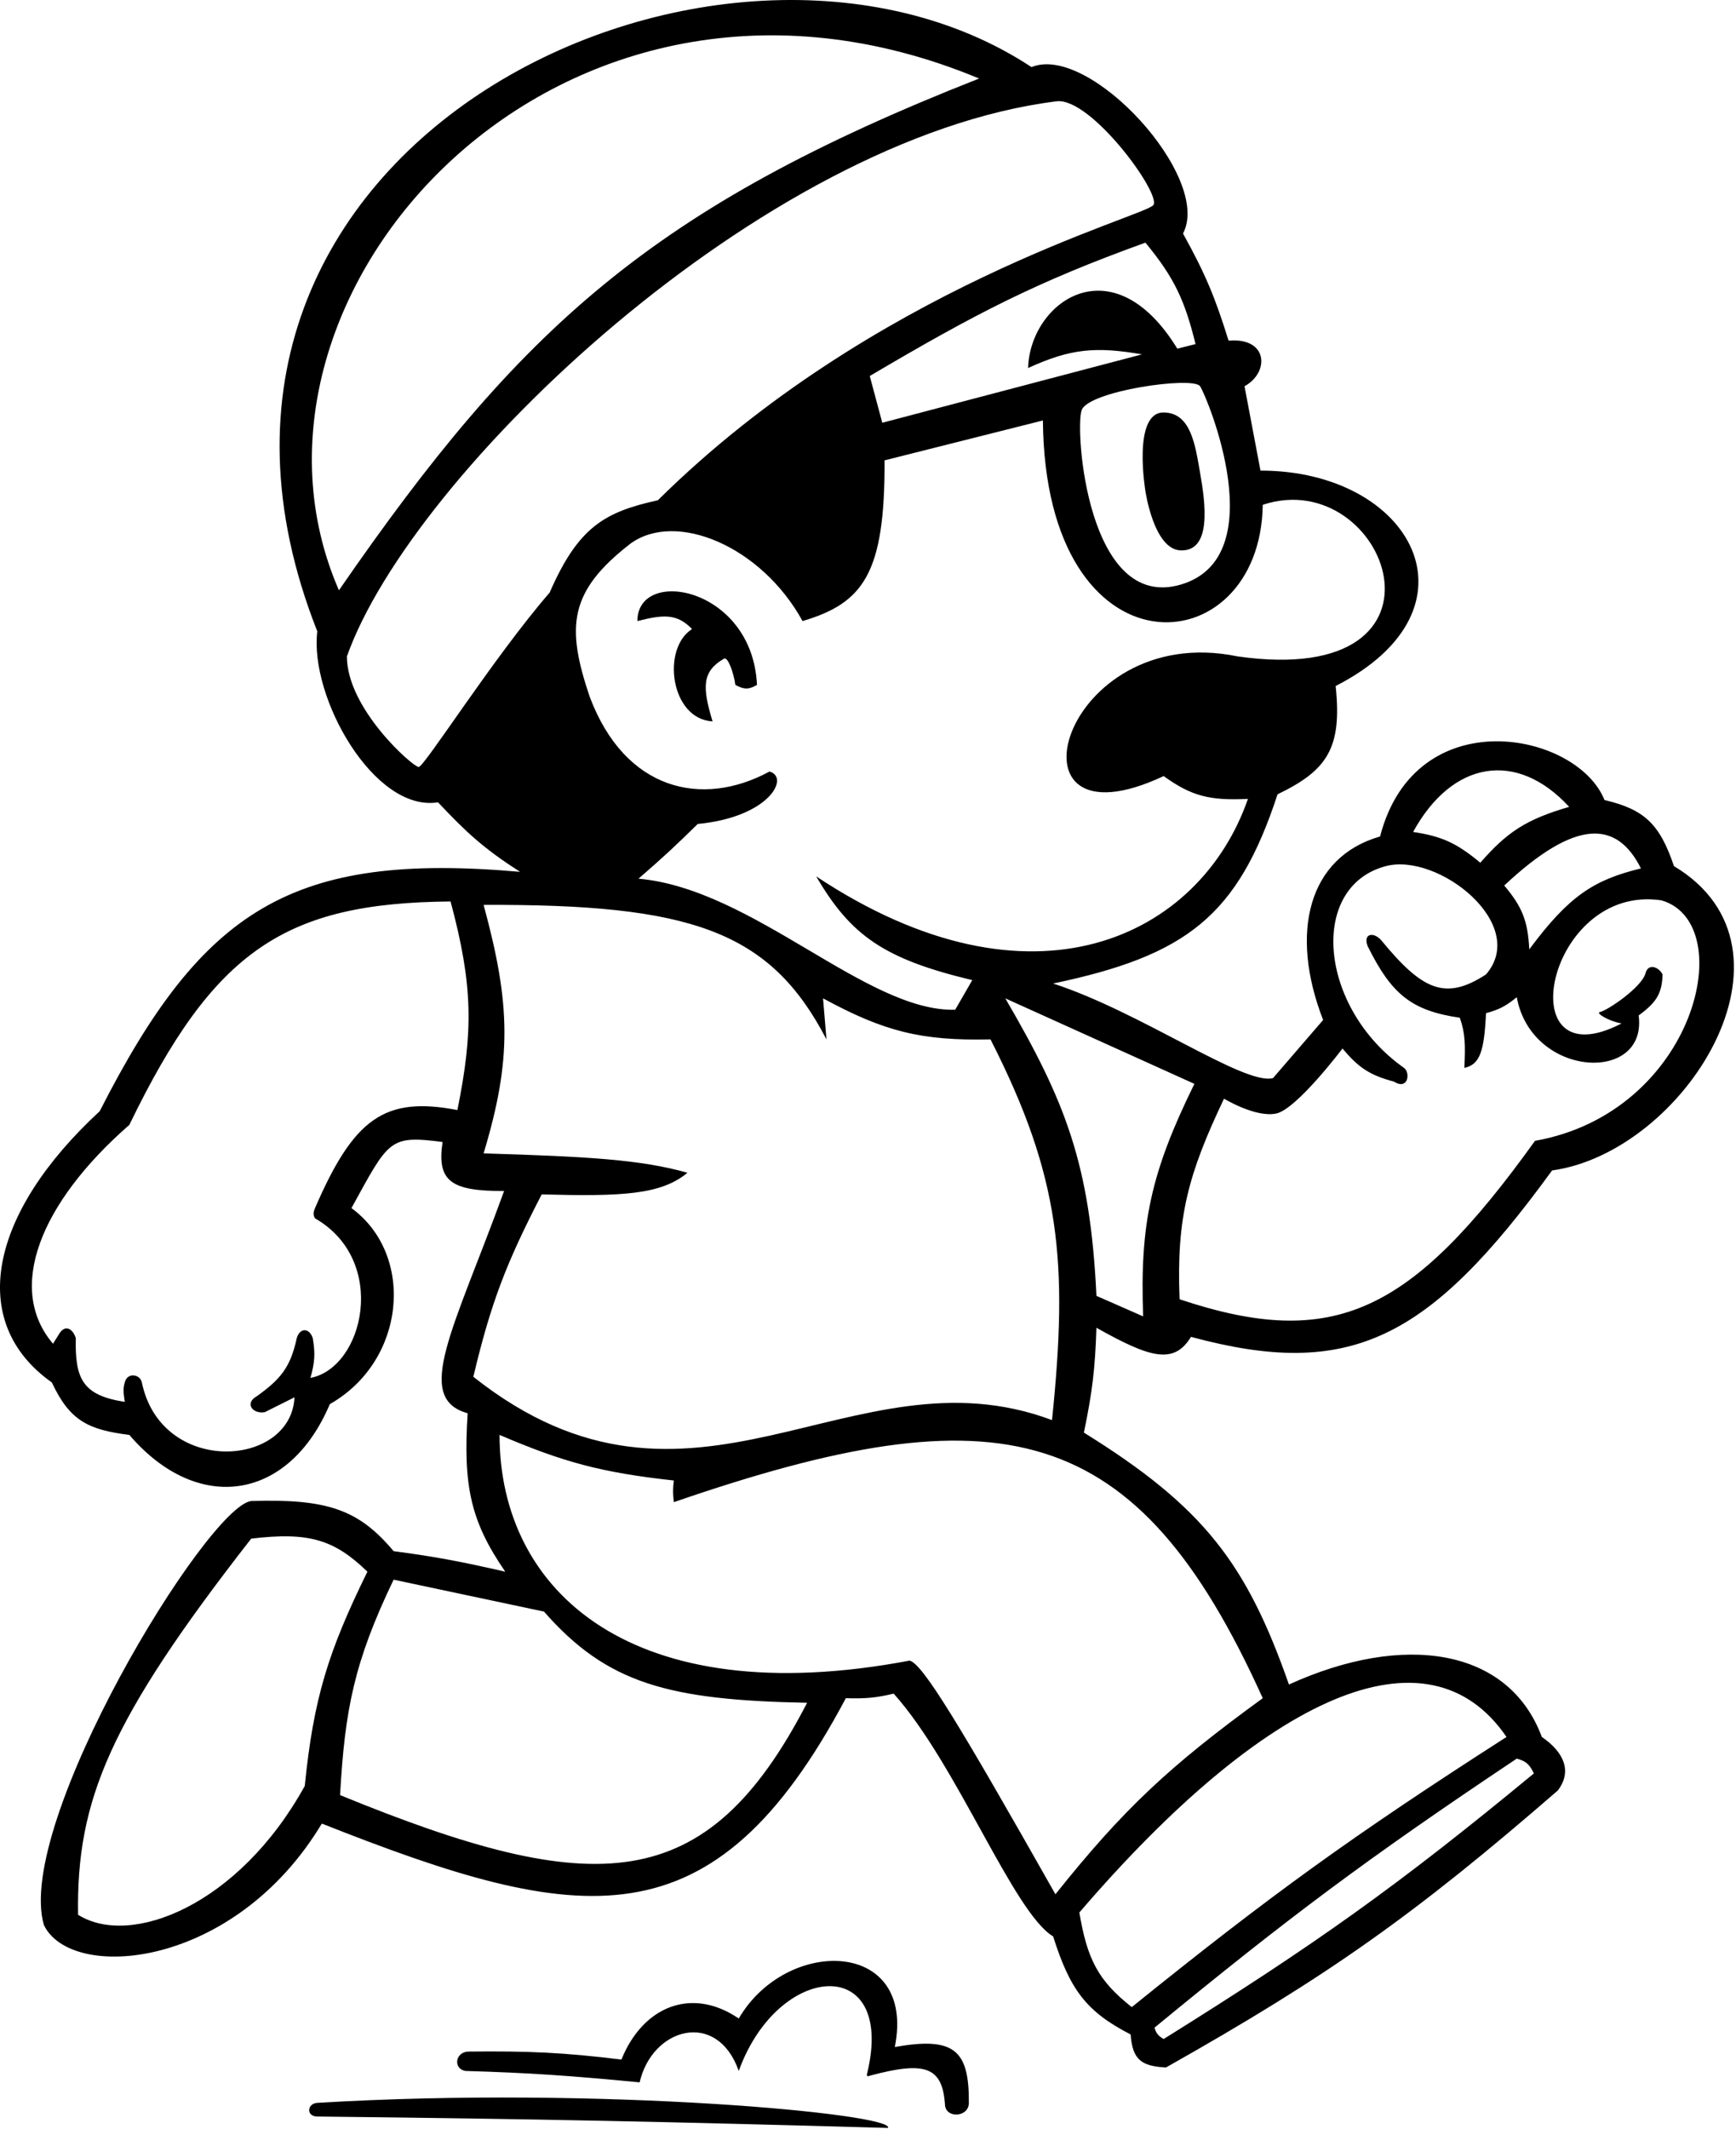 <svg width="762" height="934" viewBox="0 0 762 934" fill="none" xmlns="http://www.w3.org/2000/svg">
<path d="M139.27 922.441C134.77 922.712 134.27 928.386 139.27 928.441C237.277 929.519 292.105 930.706 389.77 933.441C393.226 927.346 263.77 914.941 139.27 922.441Z" fill="black"/>
<path d="M205.77 899.941C199.77 900.001 198.77 907.441 204.27 908.441C232.771 909.292 249.616 910.468 280.77 913.441C286.27 889.441 314.77 881.441 324.27 908.441C341.606 860.395 393.291 857.001 380.645 909.441C380.27 910.941 380.77 910.941 382.111 910.441C406.01 904.062 413.581 906.618 414.77 922.941C414.77 929.441 425.27 928.941 425.27 922.441C425.415 899.362 418.972 893.293 392.77 897.941C402.27 850.441 345.27 849.433 324.27 885.441C303.77 871.441 282.27 879.941 272.77 903.441C246.967 900.307 232.265 899.678 205.77 899.941Z" fill="black"/>
<path fill-rule="evenodd" clip-rule="evenodd" d="M172.769 680.433C157.433 662.111 143.533 657.408 110.269 658.433C90.769 660.932 6.269 799.933 19.269 844.433C31.269 869.433 102.769 863.933 141.269 799.933C254.874 844.867 313.033 854.604 371.269 744.933C379.482 745.182 384.172 744.859 392.269 742.933C419.905 773.663 444.769 838.933 462.269 849.433C469.63 872.758 476.809 882.448 496.269 892.433C497.133 903.627 501.012 906.311 511.769 906.933C583.129 866.698 620.762 840.086 683.769 785.433C690.269 776.933 686.379 768.516 676.769 761.933C662.269 722.933 616.269 715.933 565.769 738.933C547.145 685.825 528.364 661.039 475.769 628.432C479.458 610.63 480.672 600.539 481.269 582.432C504.734 595.619 515.242 598.773 522.769 586.432C592.312 605.208 626.884 588.215 681.269 513.433C739.269 505.433 795.769 416.433 734.769 379.933C728.52 361.399 721.755 355.063 704.269 350.933C692.269 320.931 621.269 306.931 605.769 366.933C574.269 375.931 565.875 409.082 580.769 447.431L558.769 472.931C546.073 476.23 500.769 443.931 462.269 431.431C520.976 419.117 543.301 401.699 560.769 348.431C582.696 337.895 589.13 328.067 586.269 300.931C652.769 266.931 619.769 206.431 553.269 206.431L546.269 169.431C557.269 163.435 556.769 147.932 539.269 149.431C533.446 130.725 529.241 120.416 519.269 102.435C532.269 77.936 478.269 18.937 452.769 29.435C317.769 -59.559 54.269 61.941 139.269 276.937C135.769 305.941 164.269 356.441 192.269 351.941C204.906 365.409 212.551 372.337 228.269 382.441C128.114 373.624 88.922 398.749 43.769 487.441C-4.659 532.118 -14.73 579.941 22.769 606.441C30.667 623.401 38.957 627.195 56.77 629.441C86.77 664.441 126.77 658.497 144.77 615.941C178.27 596.941 182.27 550.441 154.27 529.941C170.77 499.941 170.77 497.941 194.27 500.941C191.619 518.285 198.133 522.538 221.27 522.441C199.27 582.941 181.256 613.283 205.27 619.941C203.281 651.608 206.401 667.106 221.77 689.433C202.727 685.101 192.016 682.973 172.769 680.433ZM34.269 839.932C33.501 789.822 47.982 754.721 110.269 674.933C135.517 671.932 146.654 675.282 161.269 689.433C143.998 724.581 137.64 745.055 133.769 783.433C104.769 835.933 57.269 854.432 34.269 839.932ZM149.27 787.441C151.382 749.963 155.385 729.179 172.769 692.941L238.77 706.941C266.511 738.562 293.476 745.775 354.27 746.941C310.145 832.369 261.113 833.203 149.27 787.441ZM399.27 728.441C277.77 751.441 219.27 698.441 219.27 629.441C247.143 641.351 263.783 645.934 295.77 649.441C295.311 653.145 295.339 655.233 295.77 658.941C439.455 609.374 498.954 622.573 554.27 744.933C513.099 774.849 493.087 793.624 463.27 830.941C420.956 756.194 404.994 729.84 399.27 728.441ZM473.77 838.941C555.77 743.441 626.77 711.441 661.27 761.941C593.118 805.636 557.241 831.674 496.77 880.441C481.897 868.692 477.216 859.338 473.77 838.941ZM510.77 894.441C508.264 892.998 507.483 891.852 506.77 889.441C565.423 841.242 600.054 815.302 665.77 771.441C669.833 772.515 671.436 774.023 673.27 777.941C613.464 827.289 577.762 852.669 510.77 894.441ZM207.77 603.941C215.514 571.259 222.323 553.829 237.77 523.941C273.021 524.862 290.042 524.141 301.77 514.441C281.179 508.654 258.378 507.344 212.27 505.941C224.717 464.669 224.205 440.742 212.27 396.941C303.193 396.556 337.955 408.186 362.77 455.941L361.27 437.941C388.127 452.494 404.305 456.618 434.77 455.941C465.528 516.321 468.925 553.484 461.77 622.941C373.77 589.941 304.27 680.433 207.77 603.941ZM200.77 486.941C207.753 452.357 207.701 432.399 197.77 395.441C125.226 396.068 93.952 416.659 56.77 493.441C17.27 527.941 2.77 565.441 23.27 589.441L25.77 585.441C28.27 580.941 31.77 582.441 33.27 586.941C32.847 604.998 36.361 612.114 54.77 614.941C54.031 610.39 54.102 608.646 54.77 606.441C55.77 601.941 61.486 602.662 62.27 606.441C70.77 647.441 127.77 643.941 129.27 612.941L116.27 619.441C110.77 620.441 107.27 615.441 112.77 612.441C122.995 605.074 127.472 599.983 130.27 586.941C131.702 582.305 135.77 582.441 137.27 586.941C138.483 593.909 138.115 597.728 136.27 604.441C159.77 599.941 170.589 552.941 138.27 534.441C137.348 532.797 137.514 531.796 138.27 529.941C155.28 490.705 168.765 480.757 200.77 486.941ZM524.27 475.441L441.27 437.941C467.723 483.282 478.548 510.771 481.269 568.441L501.77 577.441C500.306 536.992 505.073 514.435 524.27 475.441ZM517.77 569.941C516.299 533.834 521.668 514.772 537.27 481.941C537.27 481.941 551.27 490.441 560.27 488.441C569.27 486.441 589.27 459.941 589.27 459.941C596.219 468.177 600.975 471.561 611.77 474.441C618.27 478.441 619.099 470.441 616.27 468.441C578.784 441.941 574.27 388.941 608.27 379.941C631.27 373.853 671.27 405.441 652.27 427.441C634.32 439.15 624.247 434.281 606.27 412.441C602.937 408.657 598.27 409.441 600.27 414.941C610.729 436.064 619.435 443.327 640.77 446.441C643.232 453.411 643.213 458.669 642.77 468.441C649.71 466.974 651.469 460.936 652.27 444.441C657.968 442.891 660.924 441.39 665.77 437.441C672.27 472.941 723.27 475.441 719.27 445.441C727 439.776 729.518 435.917 729.77 427.441C728.04 424.059 723.426 422.441 722.27 426.941C720.712 433.009 705.641 443.263 702.27 443.941C700.192 444.36 706.287 448.021 711.77 448.941C661.77 474.941 678.77 387.441 729.27 394.941C763.77 404.941 744.27 487.941 673.77 500.441C619.413 576.133 585.437 592.524 517.77 569.941ZM671.27 416.441C670.608 404.202 668.358 398.013 660.27 388.441C691.77 358.941 709.717 359.882 720.27 380.941C699.57 385.975 688.702 392.976 671.27 416.441ZM649.77 378.441C639.284 369.732 632.844 366.848 620.27 364.941C637.437 333.641 665.77 328.941 688.77 353.941C669.913 359.43 661.522 364.96 649.77 378.441ZM419.27 442.941L426.77 429.941C388.142 420.708 373.471 410.47 358.27 384.441C453.27 447.431 526.77 410.941 547.77 350.441C530.855 351.281 522.874 349.15 510.77 340.441C437.27 374.941 465.77 271.941 543.27 287.941C645.27 302.441 608.77 203.441 554.27 221.441C553.269 292.441 458.77 298.941 457.77 184.441L388.27 201.941C388.49 251.512 379.028 264.512 352.27 272.441C334.216 239.575 296.77 223.941 276.77 238.441C249.621 259.463 248.496 274.857 258.77 305.441C274.27 346.941 308.27 354.441 337.77 338.441C346.77 340.941 337.77 358.441 306.27 361.441C296.837 370.711 291.201 375.979 280.27 385.441C330.77 389.941 380.27 443.941 419.27 442.941ZM474.77 179.941C471.77 188.441 477.27 268.441 518.27 256.441C559.27 244.441 529.77 173.941 526.77 169.431C523.77 164.921 477.77 171.441 474.77 179.941ZM501.27 155.441L387.27 185.441L381.77 164.941C428.479 137.393 454.878 123.73 502.77 106.441C515.534 121.891 520.039 131.786 524.77 150.941L516.77 152.941C488.27 106.441 452.108 132.551 451.27 161.441C470.095 152.812 481.097 151.991 501.27 155.441ZM241.27 259.941C216.471 288.577 186.27 336.441 183.77 336.441C181.27 336.441 152.27 310.941 152.27 287.941C180.77 207.441 334.77 60.441 463.77 44.441C478.77 42.581 509.77 84.941 506.27 89.941C502.77 94.941 383.27 125.941 288.77 219.441C265.228 224.624 253.786 231.279 241.27 259.941ZM148.77 258.941C228.412 143.634 286.137 90.987 429.77 34.441C245.77 -42.059 92.27 129.441 148.77 258.941Z" fill="black"/>
<path d="M317.77 288.941C319.494 287.941 322.038 295.076 322.77 300.441C326.623 302.544 328.717 302.524 332.27 300.441C330.27 257.441 279.77 248.441 279.77 272.441C291.431 269.464 297.232 269.19 303.77 275.941C290.27 284.441 294.27 315.441 312.77 316.441C308.192 301.323 308.139 294.529 317.77 288.941Z" fill="black"/>
<path d="M510.77 180.941C496.94 180.853 502.77 215.441 502.77 215.441C502.77 215.441 506.454 241.097 518.27 241.441C531.951 241.84 529.151 220.919 526.77 207.441C524.667 195.537 522.859 181.019 510.77 180.941Z" fill="black"/>
</svg>
